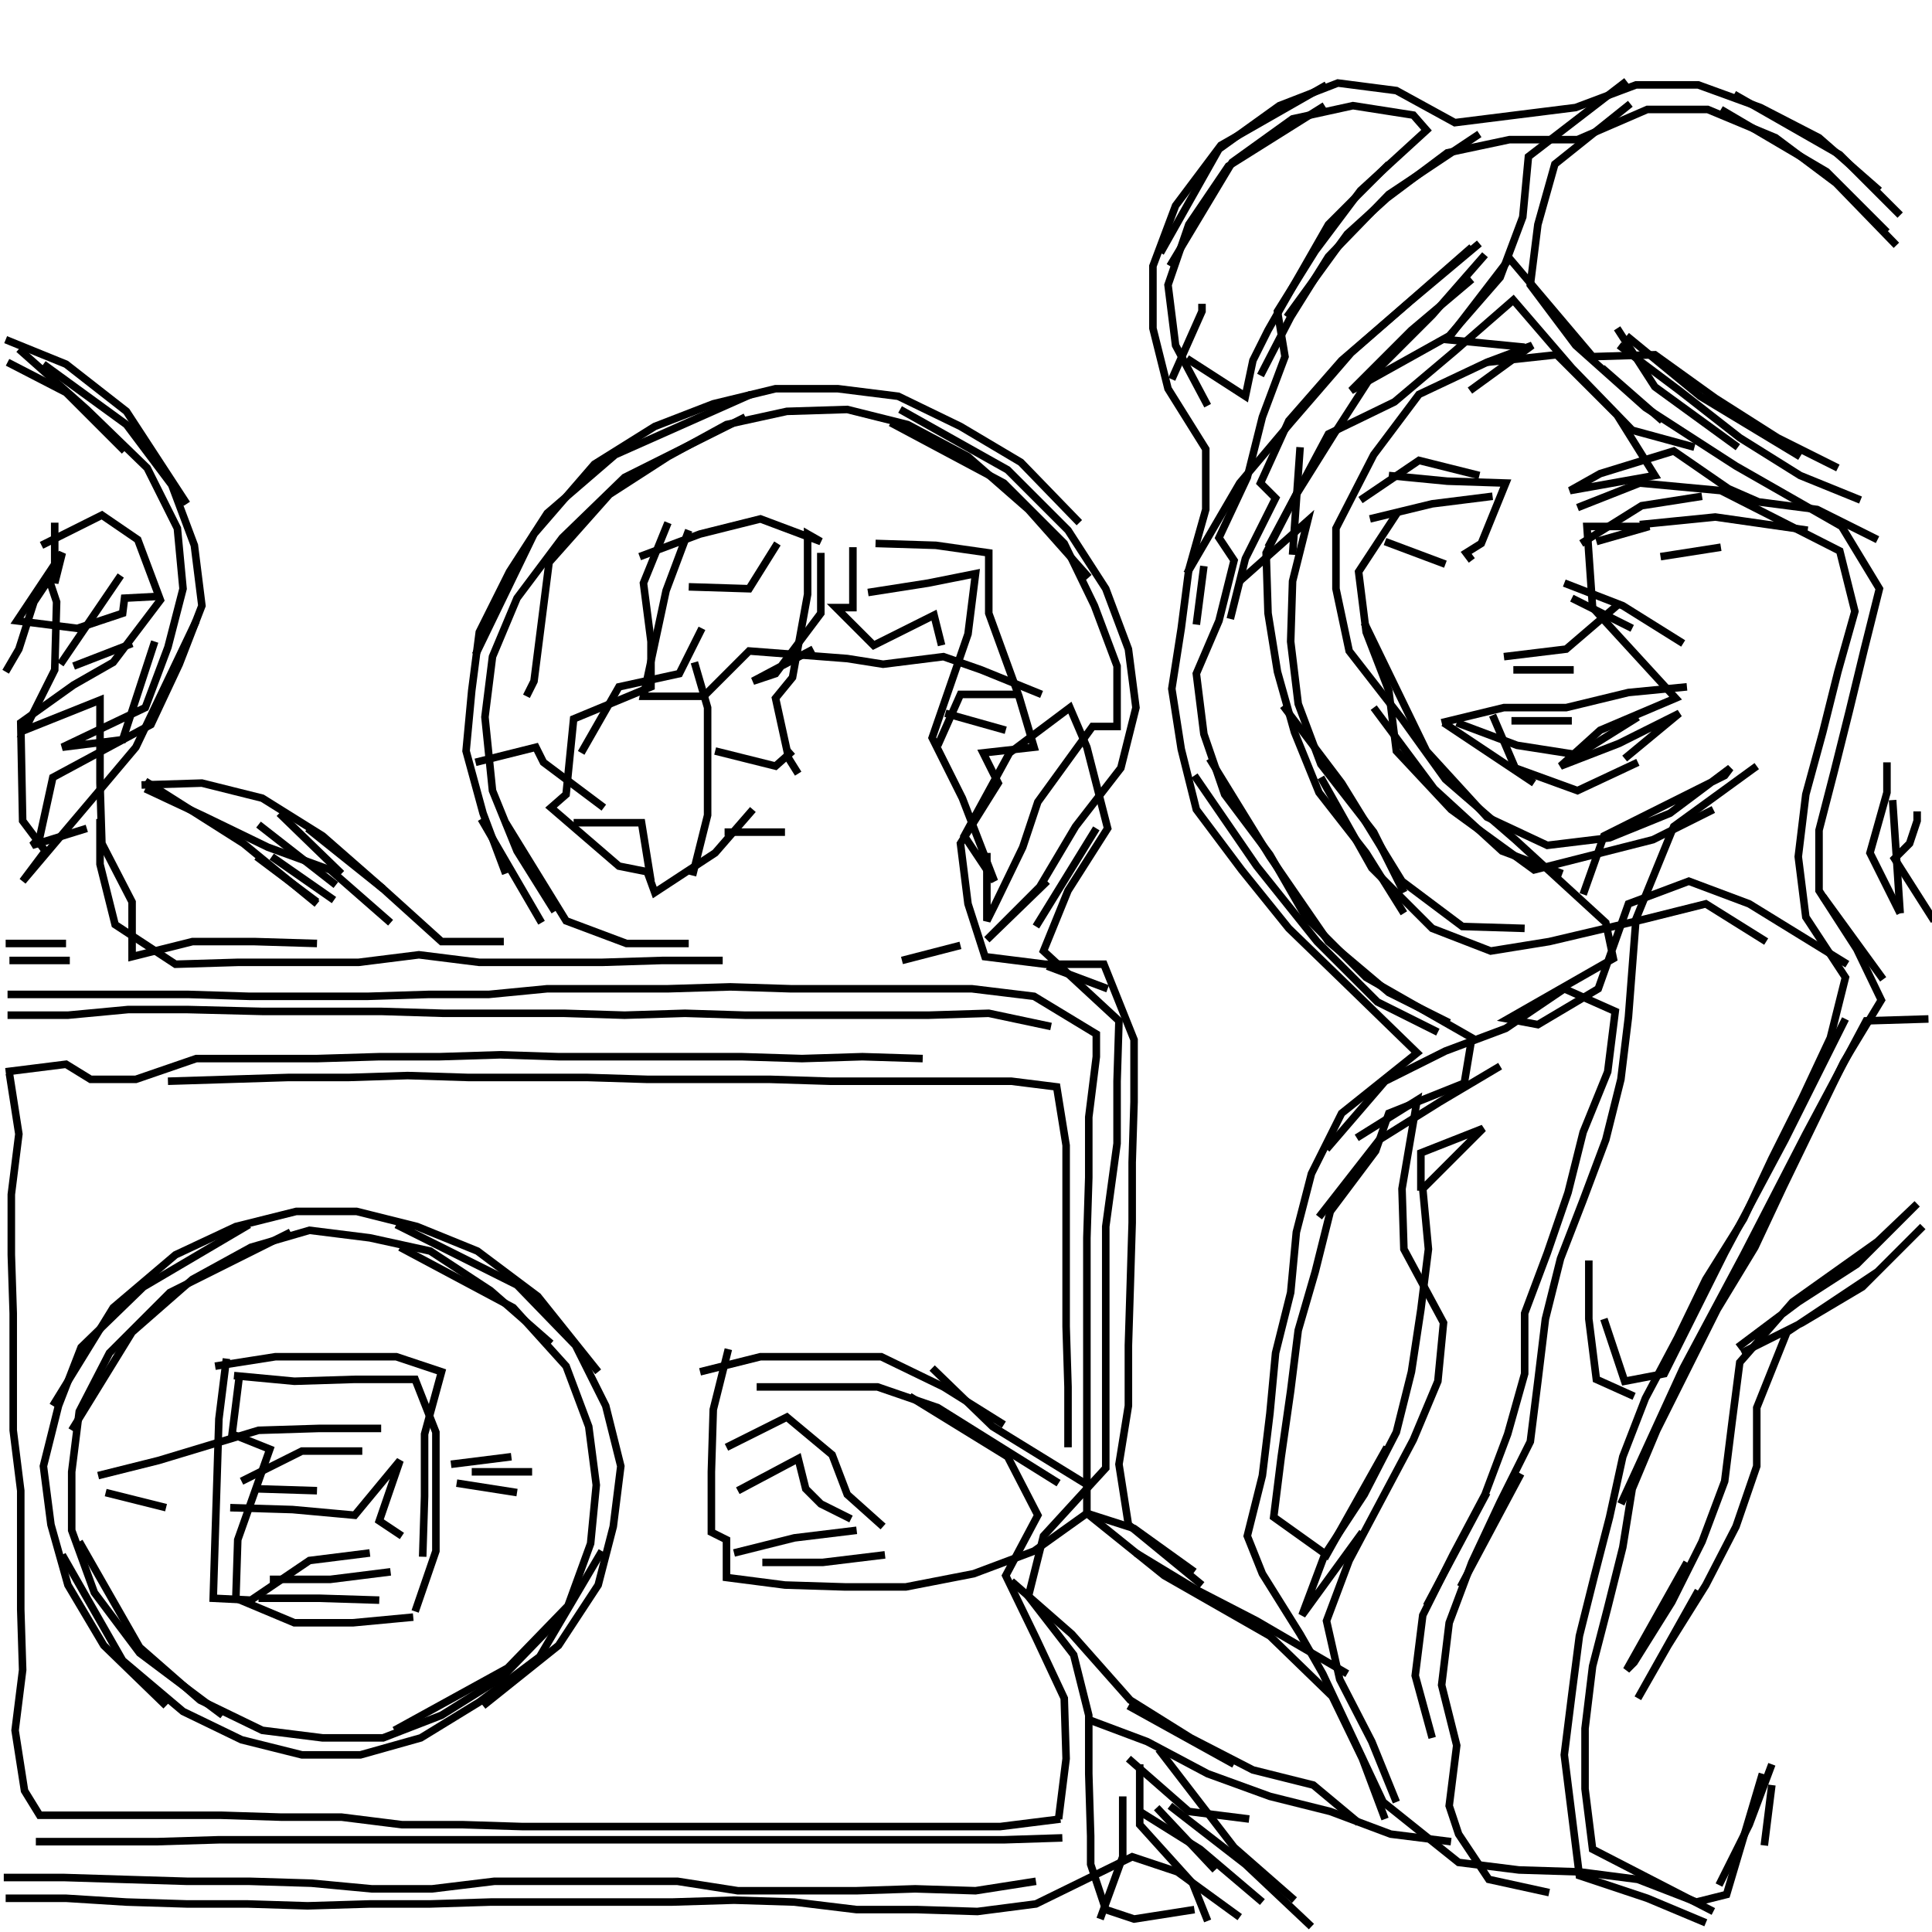 <?xml version="1.0" encoding="UTF-8"?>
<svg xmlns="http://www.w3.org/2000/svg" xmlns:xlink="http://www.w3.org/1999/xlink" width="1935.118" height="1935.118" viewBox="0 0 1935.118 1935.118" version="1.1">
<g id="surface1">
<path style="fill:none;stroke-width:2;stroke-linecap:butt;stroke-linejoin:miter;stroke:rgb(0%,0%,0%);stroke-opacity:1;stroke-miterlimit:4;" d="M 351.5 22.5 L 323.5 38.5 L 311.5 54.5 L 305.5 70.5 L 305.5 87 L 309.5 103 L 319.5 119 L 319.5 135 L 315 151 L 313 166.5 L 310.5 182.5 L 313 198.5 L 317 214.5 L 329 230.5 L 341.5 246 L 357.5 261.5 L 375.5 279 L 355.5 295 L 347.5 311 L 343.5 326.5 L 342 342.5 L 338 358.5 L 336.5 374.5 L 334.501 391 L 330.5 407 L 334.501 417 L 344.5 433 L 350.5 443.5 L 366.5 477.5 L 386.5 493.5 L 402.5 495.501 L 418.5 496 L 434 498 L 449.5 504 L 457.5 502 L 467 470 " transform="matrix(3.78,0,0,3.78,0,0)"/>
<path style="fill:none;stroke-width:2;stroke-linecap:butt;stroke-linejoin:miter;stroke:rgb(0%,0%,0%);stroke-opacity:1;stroke-miterlimit:4;" d="M 469.5 467.5 L 463.5 483.5 L 455.5 499.5 " transform="matrix(3.78,0,0,3.78,0,0)"/>
<path style="fill:none;stroke-width:2;stroke-linecap:butt;stroke-linejoin:miter;stroke:rgb(0%,0%,0%);stroke-opacity:1;stroke-miterlimit:4;" d="M 452 509.5 L 436.5 503 L 418.5 497 L 414.5 465 L 416.5 449 L 418.5 433.5 L 422.5 417.5 L 426.5 402 L 430 386 L 436 370.5 L 444.5 354.5 L 452 339 L 462 323 L 469.5 307 L 477.5 291 L 485 275 L 489 259 L 478.5 243 L 476.5 227 L 478.5 210.5 L 483 194 L 487 178.001 L 491.5 162 L 487.5 146 L 456 130 L 434.5 128 L 418 134.5 " transform="matrix(3.78,0,0,3.78,0,0)"/>
<path style="fill:none;stroke-width:2;stroke-linecap:butt;stroke-linejoin:miter;stroke:rgb(0%,0%,0%);stroke-opacity:1;stroke-miterlimit:4;" d="M 419 144.001 L 435 134 L 451 131.5 " transform="matrix(3.78,0,0,3.78,0,0)"/>
<path style="fill:none;stroke-width:2;stroke-linecap:butt;stroke-linejoin:miter;stroke:rgb(0%,0%,0%);stroke-opacity:1;stroke-miterlimit:4;" d="M 456 145 L 440 147.5 " transform="matrix(3.78,0,0,3.78,0,0)"/>
<path style="fill:none;stroke-width:2;stroke-linecap:butt;stroke-linejoin:miter;stroke:rgb(0%,0%,0%);stroke-opacity:1;stroke-miterlimit:4;" d="M 434.5 139 L 454.5 137 L 479 140.5 " transform="matrix(3.78,0,0,3.78,0,0)"/>
<path style="fill:none;stroke-width:2;stroke-linecap:butt;stroke-linejoin:miter;stroke:rgb(0%,0%,0%);stroke-opacity:1;stroke-miterlimit:4;" d="M 493 132.5 L 477 126 L 461 116 L 445 103.5 L 429 91.5 " transform="matrix(3.78,0,0,3.78,0,0)"/>
<path style="fill:none;stroke-width:2;stroke-linecap:butt;stroke-linejoin:miter;stroke:rgb(0%,0%,0%);stroke-opacity:1;stroke-miterlimit:4;" d="M 431 89 L 450.5 105 L 477 121 " transform="matrix(3.78,0,0,3.78,0,0)"/>
<path style="fill:none;stroke-width:2;stroke-linecap:butt;stroke-linejoin:miter;stroke:rgb(0%,0%,0%);stroke-opacity:1;stroke-miterlimit:4;" d="M 440.5 111.5 L 424.5 97.5 " transform="matrix(3.78,0,0,3.78,0,0)"/>
<path style="fill:none;stroke-width:2;stroke-linecap:butt;stroke-linejoin:miter;stroke:rgb(0%,0%,0%);stroke-opacity:1;stroke-miterlimit:4;" d="M 428.5 87 L 438.5 102.5 L 460.5 118.5 " transform="matrix(3.78,0,0,3.78,0,0)"/>
<path style="fill:none;stroke-width:2;stroke-linecap:butt;stroke-linejoin:miter;stroke:rgb(0%,0%,0%);stroke-opacity:1;stroke-miterlimit:4;" d="M 423 143.5 L 437 139.499 L 420.5 139.499 L 422 161 L 444 185 L 424 193.5 L 413.5 202.999 L 429 197 L 445 189 L 430.5 201 " transform="matrix(3.78,0,0,3.78,0,0)"/>
<path style="fill:none;stroke-width:2;stroke-linecap:butt;stroke-linejoin:miter;stroke:rgb(0%,0%,0%);stroke-opacity:1;stroke-miterlimit:4;" d="M 416.5 191 L 400.5 191 " transform="matrix(3.78,0,0,3.78,0,0)"/>
<path style="fill:none;stroke-width:2;stroke-linecap:butt;stroke-linejoin:miter;stroke:rgb(0%,0%,0%);stroke-opacity:1;stroke-miterlimit:4;" d="M 395.5 189.5 L 401.5 203.5 L 418 209.5 L 434 202 " transform="matrix(3.78,0,0,3.78,0,0)"/>
<path style="fill:none;stroke-width:2;stroke-linecap:butt;stroke-linejoin:miter;stroke:rgb(0%,0%,0%);stroke-opacity:1;stroke-miterlimit:4;" d="M 417 177.5 L 401 177.5 " transform="matrix(3.78,0,0,3.78,0,0)"/>
<path style="fill:none;stroke-width:2;stroke-linecap:butt;stroke-linejoin:miter;stroke:rgb(0%,0%,0%);stroke-opacity:1;stroke-miterlimit:4;" d="M 398.5 174 L 415 172 L 429 160 " transform="matrix(3.78,0,0,3.78,0,0)"/>
<path style="fill:none;stroke-width:2;stroke-linecap:butt;stroke-linejoin:miter;stroke:rgb(0%,0%,0%);stroke-opacity:1;stroke-miterlimit:4;" d="M 432.5 166.5 L 416.5 158.5 " transform="matrix(3.78,0,0,3.78,0,0)"/>
<path style="fill:none;stroke-width:2;stroke-linecap:butt;stroke-linejoin:miter;stroke:rgb(0%,0%,0%);stroke-opacity:1;stroke-miterlimit:4;" d="M 414.5 154.5 L 430 160.5 L 446 170.5 " transform="matrix(3.78,0,0,3.78,0,0)"/>
<path style="fill:none;stroke-width:2;stroke-linecap:butt;stroke-linejoin:miter;stroke:rgb(0%,0%,0%);stroke-opacity:1;stroke-miterlimit:4;" d="M 434 190 L 418 200 L 402 197.5 L 386 191.5 " transform="matrix(3.78,0,0,3.78,0,0)"/>
<path style="fill:none;stroke-width:2;stroke-linecap:butt;stroke-linejoin:miter;stroke:rgb(0%,0%,0%);stroke-opacity:1;stroke-miterlimit:4;" d="M 382.5 191.5 L 406.5 207.501 " transform="matrix(3.78,0,0,3.78,0,0)"/>
<path style="fill:none;stroke-width:2;stroke-linecap:butt;stroke-linejoin:miter;stroke:rgb(0%,0%,0%);stroke-opacity:1;stroke-miterlimit:4;" d="M 382 191.5 L 398.5 187.5 L 415 187.5 L 431.5 183.5 L 447 182 " transform="matrix(3.78,0,0,3.78,0,0)"/>
<path style="fill:none;stroke-width:2;stroke-linecap:butt;stroke-linejoin:miter;stroke:rgb(0%,0%,0%);stroke-opacity:1;stroke-miterlimit:4;" d="M 465.5 202.999 L 443.5 219 L 433.5 243.5 L 431.5 269.5 L 429.5 286 L 425.5 302 L 419.5 318 L 413.5 333.5 L 409.5 349.5 L 407.5 366 L 405.5 382 L 397.5 398.001 L 390 414 L 384 430 L 382 446.5 L 386 462.5 L 384 478.5 L 386.5 486 L 394.5 498 L 410.5 501.5 " transform="matrix(3.78,0,0,3.78,0,0)"/>
<path style="fill:none;stroke-width:2;stroke-linecap:butt;stroke-linejoin:miter;stroke:rgb(0%,0%,0%);stroke-opacity:1;stroke-miterlimit:4;" d="M 370 477.5 L 363.5 461.501 L 355 445 L 351.5 429.5 L 357.5 413.5 L 366 397.5 L 374.5 381.5 L 381 366 L 382.5 350.5 L 372 331 L 371.5 315 L 375.5 291.5 L 359.5 301.5 " transform="matrix(3.78,0,0,3.78,0,0)"/>
<path style="fill:none;stroke-width:2;stroke-linecap:butt;stroke-linejoin:miter;stroke:rgb(0%,0%,0%);stroke-opacity:1;stroke-miterlimit:4;" d="M 351.5 304.5 L 367 286.5 L 383 278.5 L 399 272.5 L 414.5 262 L 428 268 L 426 284 L 419.5 300 L 415.5 316 L 410 332 L 404 348 L 404 363.999 L 399.5 380 L 393.499 396 L 385 412 L 377 428 L 375 444 L 379.5 460.5 " transform="matrix(3.78,0,0,3.78,0,0)"/>
<path style="fill:none;stroke-width:2;stroke-linecap:butt;stroke-linejoin:miter;stroke:rgb(0%,0%,0%);stroke-opacity:1;stroke-miterlimit:4;" d="M 378 425.5 L 394 395.5 " transform="matrix(3.78,0,0,3.78,0,0)"/>
<path style="fill:none;stroke-width:2;stroke-linecap:butt;stroke-linejoin:miter;stroke:rgb(0%,0%,0%);stroke-opacity:1;stroke-miterlimit:4;" d="M 403 390.5 L 387 420.5 " transform="matrix(3.78,0,0,3.78,0,0)"/>
<path style="fill:none;stroke-width:2;stroke-linecap:butt;stroke-linejoin:miter;stroke:rgb(0%,0%,0%);stroke-opacity:1;stroke-miterlimit:4;" d="M 429.5 398.5 L 446 362.5 L 462 332.5 L 478.5 300.499 L 494.5 270.5 L 511 270 " transform="matrix(3.78,0,0,3.78,0,0)"/>
<path style="fill:none;stroke-width:2;stroke-linecap:butt;stroke-linejoin:miter;stroke:rgb(0%,0%,0%);stroke-opacity:1;stroke-miterlimit:4;" d="M 512.5 244 L 502 227.5 L 506 223.5 L 508 217.5 L 508 215 " transform="matrix(3.78,0,0,3.78,0,0)"/>
<path style="fill:none;stroke-width:2;stroke-linecap:butt;stroke-linejoin:miter;stroke:rgb(0%,0%,0%);stroke-opacity:1;stroke-miterlimit:4;" d="M 501.5 212 L 503.5 242 " transform="matrix(3.78,0,0,3.78,0,0)"/>
<path style="fill:none;stroke-width:2;stroke-linecap:butt;stroke-linejoin:miter;stroke:rgb(0%,0%,0%);stroke-opacity:1;stroke-miterlimit:4;" d="M 503.5 242 L 495.501 226 L 500 210 L 500 202 " transform="matrix(3.78,0,0,3.78,0,0)"/>
<path style="fill:none;stroke-width:2;stroke-linecap:butt;stroke-linejoin:miter;stroke:rgb(0%,0%,0%);stroke-opacity:1;stroke-miterlimit:4;" d="M 483 237.5 L 499 259.5 " transform="matrix(3.78,0,0,3.78,0,0)"/>
<path style="fill:none;stroke-width:2;stroke-linecap:butt;stroke-linejoin:miter;stroke:rgb(0%,0%,0%);stroke-opacity:1;stroke-miterlimit:4;" d="M 460.5 357 L 476.5 345 L 492 335 L 508 319 L 497.5 329 L 475 345 L 461 361 L 459 376.5 L 456.999 392.5 L 451 408.5 L 443 424.5 L 433 440.5 L 431 442.5 L 447 414 " transform="matrix(3.78,0,0,3.78,0,0)"/>
<path style="fill:none;stroke-width:2;stroke-linecap:butt;stroke-linejoin:miter;stroke:rgb(0%,0%,0%);stroke-opacity:1;stroke-miterlimit:4;" d="M 450 421.5 L 434 450 L 442 436 L 452 420 L 460 404.5 L 465.5 388.5 L 465.5 373 L 473.5 353 L 497.5 337 L 509.5 325 L 493.5 341 L 477.5 350.5 L 461.501 358.5 " transform="matrix(3.78,0,0,3.78,0,0)"/>
<path style="fill:none;stroke-width:2;stroke-linecap:butt;stroke-linejoin:miter;stroke:rgb(0%,0%,0%);stroke-opacity:1;stroke-miterlimit:4;" d="M 425 349.5 L 430.5 366 L 441 363.999 L 456.999 332 L 473 302 L 489 270 " transform="matrix(3.78,0,0,3.78,0,0)"/>
<path style="fill:none;stroke-width:2;stroke-linecap:butt;stroke-linejoin:miter;stroke:rgb(0%,0%,0%);stroke-opacity:1;stroke-miterlimit:4;" d="M 489.5 255.5 L 463.5 239.5 L 447.5 233.5 L 431.5 239.5 L 423.5 262 L 407.5 271.5 L 399.5 270 L 427.499 254 L 425.5 244.5 L 401.5 222.5 L 383 206.5 L 371.5 190.5 L 357.5 172.5 L 354 156 L 354 140 L 363.999 120.5 L 376 104.5 L 394 96 L 406 91.5 L 389.5 103.5 " transform="matrix(3.78,0,0,3.78,0,0)"/>
<path style="fill:none;stroke-width:2;stroke-linecap:butt;stroke-linejoin:miter;stroke:rgb(0%,0%,0%);stroke-opacity:1;stroke-miterlimit:4;" d="M 394 96 L 412.5 94 L 428.5 109.999 L 438.5 126 L 416 130 L 424 125.5 L 443.5 119.5 L 458 129.5 L 466 133 L 481.5 135 L 497.5 143 " transform="matrix(3.78,0,0,3.78,0,0)"/>
<path style="fill:none;stroke-width:2;stroke-linecap:butt;stroke-linejoin:miter;stroke:rgb(0%,0%,0%);stroke-opacity:1;stroke-miterlimit:4;" d="M 395.5 131.5 L 379.5 133.5 L 363 137.5 " transform="matrix(3.78,0,0,3.78,0,0)"/>
<path style="fill:none;stroke-width:2;stroke-linecap:butt;stroke-linejoin:miter;stroke:rgb(0%,0%,0%);stroke-opacity:1;stroke-miterlimit:4;" d="M 360.5 132.5 L 376 122 L 392 126 " transform="matrix(3.78,0,0,3.78,0,0)"/>
<path style="fill:none;stroke-width:2;stroke-linecap:butt;stroke-linejoin:miter;stroke:rgb(0%,0%,0%);stroke-opacity:1;stroke-miterlimit:4;" d="M 390 148.5 L 388.5 146.5 L 392.5 144.001 L 399 128 L 383.5 127.5 L 368 126 " transform="matrix(3.78,0,0,3.78,0,0)"/>
<path style="fill:none;stroke-width:2;stroke-linecap:butt;stroke-linejoin:miter;stroke:rgb(0%,0%,0%);stroke-opacity:1;stroke-miterlimit:4;" d="M 370.5 135.5 L 360 151.5 L 362 167.5 L 368 183 L 370 199 L 384.5 214.5 L 406.5 230.5 L 438 222.5 L 454 214.5 " transform="matrix(3.78,0,0,3.78,0,0)"/>
<path style="fill:none;stroke-width:2;stroke-linecap:butt;stroke-linejoin:miter;stroke:rgb(0%,0%,0%);stroke-opacity:1;stroke-miterlimit:4;" d="M 414 231.5 L 398.001 225.5 L 380 209 L 363.999 187.5 " transform="matrix(3.78,0,0,3.78,0,0)"/>
<path style="fill:none;stroke-width:2;stroke-linecap:butt;stroke-linejoin:miter;stroke:rgb(0%,0%,0%);stroke-opacity:1;stroke-miterlimit:4;" d="M 361.5 165 L 378 199 L 394 216.5 L 410 224 L 426.5 222 L 442.5 215.5 L 458.5 203.5 L 456.999 205.5 L 425 221.5 L 419.5 236.999 " transform="matrix(3.78,0,0,3.78,0,0)"/>
<path style="fill:none;stroke-width:2;stroke-linecap:butt;stroke-linejoin:miter;stroke:rgb(0%,0%,0%);stroke-opacity:1;stroke-miterlimit:4;" d="M 397.5 282.5 L 381.5 292 L 365.5 302 L 349.5 322.5 " transform="matrix(3.78,0,0,3.78,0,0)"/>
<path style="fill:none;stroke-width:2;stroke-linecap:butt;stroke-linejoin:miter;stroke:rgb(0%,0%,0%);stroke-opacity:1;stroke-miterlimit:4;" d="M 376.5 315.5 L 376.5 305.5 L 393 299 L 377 315 L 378.5 331 L 376.5 347 L 374 363.5 L 370 379.5 L 361.5 396 L 351 412 L 345 428 L 361 406 " transform="matrix(3.78,0,0,3.78,0,0)"/>
<path style="fill:none;stroke-width:2;stroke-linecap:butt;stroke-linejoin:miter;stroke:rgb(0%,0%,0%);stroke-opacity:1;stroke-miterlimit:4;" d="M 367.5 383.5 L 351.5 412 L 337.5 402 L 339.5 386 L 342 368.501 L 344 352.5 L 348.5 337 L 352.5 321 L 364.5 305.001 L 368 295 L 388 287 L 390 275 L 362 259 L 346 243 L 336.5 226.5 L 324.5 210.5 L 319 194.5 L 317 178.5 L 323 164.5 L 327 148.5 L 323 142.5 L 330.5 126.5 L 334.501 110.5 L 340.5 94.5 L 338.5 82.5 L 348.5 66.5 L 360.5 50.5 L 378 34.5 L 374.5 30.5 L 358.5 28 L 342.5 31.5 L 326.5 43 L 310 70.5 " transform="matrix(3.78,0,0,3.78,0,0)"/>
<path style="fill:none;stroke-width:2;stroke-linecap:butt;stroke-linejoin:miter;stroke:rgb(0%,0%,0%);stroke-opacity:1;stroke-miterlimit:4;" d="M 307.5 67 L 323 39.5 L 339 28 L 354.5 22 L 370 24 L 385.5 32.5 L 401.5 30.5 L 417.5 28.5 L 433.5 22.5 L 450 22.5 L 466.5 28.5 L 482 36.5 L 498 50.5 " transform="matrix(3.78,0,0,3.78,0,0)"/>
<path style="fill:none;stroke-width:2;stroke-linecap:butt;stroke-linejoin:miter;stroke:rgb(0%,0%,0%);stroke-opacity:1;stroke-miterlimit:4;" d="M 502.5 65 L 486.5 48.5 L 470.5 36.5 L 452.5 29 L 436.5 29 L 418 37 L 400 37 L 383.5 40.5 L 367.5 52.5 L 357 62 L 341 84 " transform="matrix(3.78,0,0,3.78,0,0)"/>
<path style="fill:none;stroke-width:2;stroke-linecap:butt;stroke-linejoin:miter;stroke:rgb(0%,0%,0%);stroke-opacity:1;stroke-miterlimit:4;" d="M 318.5 80.501 L 318.5 82.5 L 310.5 100.5 " transform="matrix(3.78,0,0,3.78,0,0)"/>
<path style="fill:none;stroke-width:2;stroke-linecap:butt;stroke-linejoin:miter;stroke:rgb(0%,0%,0%);stroke-opacity:1;stroke-miterlimit:4;" d="M 314.5 95 L 329.999 105 L 332 95.5 L 336 87.5 L 352 59.5 L 368 43.5 " transform="matrix(3.78,0,0,3.78,0,0)"/>
<path style="fill:none;stroke-width:2;stroke-linecap:butt;stroke-linejoin:miter;stroke:rgb(0%,0%,0%);stroke-opacity:1;stroke-miterlimit:4;" d="M 351 28 L 325.5 44 L 315 59.5 L 309.5 75.5 L 311.5 91.5 L 320 107.5 " transform="matrix(3.78,0,0,3.78,0,0)"/>
<path style="fill:none;stroke-width:2;stroke-linecap:butt;stroke-linejoin:miter;stroke:rgb(0%,0%,0%);stroke-opacity:1;stroke-miterlimit:4;" d="M 344.5 118.5 L 342.5 147 " transform="matrix(3.78,0,0,3.78,0,0)"/>
<path style="fill:none;stroke-width:2;stroke-linecap:butt;stroke-linejoin:miter;stroke:rgb(0%,0%,0%);stroke-opacity:1;stroke-miterlimit:4;" d="M 336 145 L 352 115 L 369.5 106.5 L 385.5 93 L 401 79.5 L 416.5 97.5 L 432.5 114 L 449 118.5 " transform="matrix(3.78,0,0,3.78,0,0)"/>
<path style="fill:none;stroke-width:2;stroke-linecap:butt;stroke-linejoin:miter;stroke:rgb(0%,0%,0%);stroke-opacity:1;stroke-miterlimit:4;" d="M 487 124 L 471 116 L 454.5 105.5 L 438.5 94 L 422 94.5 L 400 68.5 L 383.5 90 L 404 92 " transform="matrix(3.78,0,0,3.78,0,0)"/>
<path style="fill:none;stroke-width:2;stroke-linecap:butt;stroke-linejoin:miter;stroke:rgb(0%,0%,0%);stroke-opacity:1;stroke-miterlimit:4;" d="M 393.499 67.5 L 379.5 83.5 L 363.5 99.5 L 353.5 115 L 343.5 131 L 335.5 146.5 L 336 162.5 L 338.5 178.001 L 343 194 L 349.5 210 L 362 226 L 372 242 " transform="matrix(3.78,0,0,3.78,0,0)"/>
<path style="fill:none;stroke-width:2;stroke-linecap:butt;stroke-linejoin:miter;stroke:rgb(0%,0%,0%);stroke-opacity:1;stroke-miterlimit:4;" d="M 350 206 L 363.5 230 L 379.5 246 L 395 252 L 410.5 249.5 L 436 243.5 L 452 239.5 L 468 249.5 " transform="matrix(3.78,0,0,3.78,0,0)"/>
<path style="fill:none;stroke-width:2;stroke-linecap:butt;stroke-linejoin:miter;stroke:rgb(0%,0%,0%);stroke-opacity:1;stroke-miterlimit:4;" d="M 404 246 L 387.5 245.5 L 371.5 233.5 L 355.5 207.501 L 340 187 " transform="matrix(3.78,0,0,3.78,0,0)"/>
<path style="fill:none;stroke-width:2;stroke-linecap:butt;stroke-linejoin:miter;stroke:rgb(0%,0%,0%);stroke-opacity:1;stroke-miterlimit:4;" d="M 320.5 201 L 336.5 227 L 352 249.5 L 368 263 L 384 271.001 " transform="matrix(3.78,0,0,3.78,0,0)"/>
<path style="fill:none;stroke-width:2;stroke-linecap:butt;stroke-linejoin:miter;stroke:rgb(0%,0%,0%);stroke-opacity:1;stroke-miterlimit:4;" d="M 372 236.5 L 363.999 220.5 L 350 202.5 L 344 186.5 L 342 170 L 342.5 154 L 346.5 138 L 328.5 154 " transform="matrix(3.78,0,0,3.78,0,0)"/>
<path style="fill:none;stroke-width:2;stroke-linecap:butt;stroke-linejoin:miter;stroke:rgb(0%,0%,0%);stroke-opacity:1;stroke-miterlimit:4;" d="M 319 150 L 317 165.5 " transform="matrix(3.78,0,0,3.78,0,0)"/>
<path style="fill:none;stroke-width:2;stroke-linecap:butt;stroke-linejoin:miter;stroke:rgb(0%,0%,0%);stroke-opacity:1;stroke-miterlimit:4;" d="M 314.5 152 L 328.5 128 L 342 112 L 358 93.5 L 390 65.5 " transform="matrix(3.78,0,0,3.78,0,0)"/>
<path style="fill:none;stroke-width:2;stroke-linecap:butt;stroke-linejoin:miter;stroke:rgb(0%,0%,0%);stroke-opacity:1;stroke-miterlimit:4;" d="M 392 64.5 L 373.5 80 L 355.5 95.5 L 341.5 111.5 L 334 128 L 338 132 L 329.999 148 L 326 164 " transform="matrix(3.78,0,0,3.78,0,0)"/>
<path style="fill:none;stroke-width:2;stroke-linecap:butt;stroke-linejoin:miter;stroke:rgb(0%,0%,0%);stroke-opacity:1;stroke-miterlimit:4;" d="M 316.5 205.5 L 333 229.5 L 349 249.5 L 365 265.5 L 381 273.5 " transform="matrix(3.78,0,0,3.78,0,0)"/>
<path style="fill:none;stroke-width:2;stroke-linecap:butt;stroke-linejoin:miter;stroke:rgb(0%,0%,0%);stroke-opacity:1;stroke-miterlimit:4;" d="M 421 334 L 421 349.5 L 423 365.5 L 433 370 " transform="matrix(3.78,0,0,3.78,0,0)"/>
<path style="fill:none;stroke-width:2;stroke-linecap:butt;stroke-linejoin:miter;stroke:rgb(0%,0%,0%);stroke-opacity:1;stroke-miterlimit:4;" d="M 357 443.5 L 333 429.5 L 317.5 421.5 L 301 411.5 " transform="matrix(3.78,0,0,3.78,0,0)"/>
<path style="fill:none;stroke-width:2;stroke-linecap:butt;stroke-linejoin:miter;stroke:rgb(0%,0%,0%);stroke-opacity:1;stroke-miterlimit:4;" d="M 268 419 L 284 433 L 299.5 450.5 L 315.5 460.5 L 332 469 L 348 473 L 360 483 " transform="matrix(3.78,0,0,3.78,0,0)"/>
<path style="fill:none;stroke-width:2;stroke-linecap:butt;stroke-linejoin:miter;stroke:rgb(0%,0%,0%);stroke-opacity:1;stroke-miterlimit:4;" d="M 334.501 504 L 318 490 L 302 480 " transform="matrix(3.78,0,0,3.78,0,0)"/>
<path style="fill:none;stroke-width:2;stroke-linecap:butt;stroke-linejoin:miter;stroke:rgb(0%,0%,0%);stroke-opacity:1;stroke-miterlimit:4;" d="M 306.5 479 L 322 495.501 " transform="matrix(3.78,0,0,3.78,0,0)"/>
<path style="fill:none;stroke-width:2;stroke-linecap:butt;stroke-linejoin:miter;stroke:rgb(0%,0%,0%);stroke-opacity:1;stroke-miterlimit:4;" d="M 331 482 L 315 480 L 299 466 " transform="matrix(3.78,0,0,3.78,0,0)"/>
<path style="fill:none;stroke-width:2;stroke-linecap:butt;stroke-linejoin:miter;stroke:rgb(0%,0%,0%);stroke-opacity:1;stroke-miterlimit:4;" d="M 302 467.5 L 302 483.5 L 316 499 L 320 509 " transform="matrix(3.78,0,0,3.78,0,0)"/>
<path style="fill:none;stroke-width:2;stroke-linecap:butt;stroke-linejoin:miter;stroke:rgb(0%,0%,0%);stroke-opacity:1;stroke-miterlimit:4;" d="M 316.5 506 L 300.499 508.5 L 293 506 L 289 494 L 289 486.5 L 288.5 470 L 288.5 454.5 L 284.5 438.5 L 272.5 423 L 276.5 407 L 293 389 L 293 325 L 296 303 L 296 286.5 L 296.5 270.5 L 276.5 252 L 283 236 L 293.5 219.5 L 288 198 L 283.5 187.5 L 267.5 199.5 L 255.5 221.5 L 263.5 233.5 L 255 211.5 L 247 195.5 L 256.5 168 L 258.5 152 L 246 154.5 L 230 157 " transform="matrix(3.78,0,0,3.78,0,0)"/>
<path style="fill:none;stroke-width:2;stroke-linecap:butt;stroke-linejoin:miter;stroke:rgb(0%,0%,0%);stroke-opacity:1;stroke-miterlimit:4;" d="M 226 145 L 226 161 L 221.5 161 L 231.5 171 L 247.5 163 L 249.5 171 " transform="matrix(3.78,0,0,3.78,0,0)"/>
<path style="fill:none;stroke-width:2;stroke-linecap:butt;stroke-linejoin:miter;stroke:rgb(0%,0%,0%);stroke-opacity:1;stroke-miterlimit:4;" d="M 250.5 189 L 266.499 193.5 " transform="matrix(3.78,0,0,3.78,0,0)"/>
<path style="fill:none;stroke-width:2;stroke-linecap:butt;stroke-linejoin:miter;stroke:rgb(0%,0%,0%);stroke-opacity:1;stroke-miterlimit:4;" d="M 270 184 L 254.5 184 L 248.5 197.5 " transform="matrix(3.78,0,0,3.78,0,0)"/>
<path style="fill:none;stroke-width:2;stroke-linecap:butt;stroke-linejoin:miter;stroke:rgb(0%,0%,0%);stroke-opacity:1;stroke-miterlimit:4;" d="M 290.5 219.5 L 274.5 245.5 " transform="matrix(3.78,0,0,3.78,0,0)"/>
<path style="fill:none;stroke-width:2;stroke-linecap:butt;stroke-linejoin:miter;stroke:rgb(0%,0%,0%);stroke-opacity:1;stroke-miterlimit:4;" d="M 277.5 256 L 293.5 262 " transform="matrix(3.78,0,0,3.78,0,0)"/>
<path style="fill:none;stroke-width:2;stroke-linecap:butt;stroke-linejoin:miter;stroke:rgb(0%,0%,0%);stroke-opacity:1;stroke-miterlimit:4;" d="M 254.5 250.5 L 239 254.5 " transform="matrix(3.78,0,0,3.78,0,0)"/>
<path style="fill:none;stroke-width:2;stroke-linecap:butt;stroke-linejoin:miter;stroke:rgb(0%,0%,0%);stroke-opacity:1;stroke-miterlimit:4;" d="M 208 220.5 L 192 220.5 " transform="matrix(3.78,0,0,3.78,0,0)"/>
<path style="fill:none;stroke-width:2;stroke-linecap:butt;stroke-linejoin:miter;stroke:rgb(0%,0%,0%);stroke-opacity:1;stroke-miterlimit:4;" d="M 189.5 199 L 205.5 202.999 L 210 199 " transform="matrix(3.78,0,0,3.78,0,0)"/>
<path style="fill:none;stroke-width:2;stroke-linecap:butt;stroke-linejoin:miter;stroke:rgb(0%,0%,0%);stroke-opacity:1;stroke-miterlimit:4;" d="M 184 175.5 L 187.5 187.5 L 187.5 216 L 183.5 232 " transform="matrix(3.78,0,0,3.78,0,0)"/>
<path style="fill:none;stroke-width:2;stroke-linecap:butt;stroke-linejoin:miter;stroke:rgb(0%,0%,0%);stroke-opacity:1;stroke-miterlimit:4;" d="M 172.5 233.5 L 170 218 L 152 218 " transform="matrix(3.78,0,0,3.78,0,0)"/>
<path style="fill:none;stroke-width:2;stroke-linecap:butt;stroke-linejoin:miter;stroke:rgb(0%,0%,0%);stroke-opacity:1;stroke-miterlimit:4;" d="M 134 218 L 150 244 L 166 250 L 182.5 250 " transform="matrix(3.78,0,0,3.78,0,0)"/>
<path style="fill:none;stroke-width:2;stroke-linecap:butt;stroke-linejoin:miter;stroke:rgb(0%,0%,0%);stroke-opacity:1;stroke-miterlimit:4;" d="M 211.5 205 L 209 201 L 205.5 185 L 210 179.5 L 214 157.5 L 214 141.5 L 217.5 143.5 L 201.5 137.5 L 185.5 141.5 L 169.5 147.5 " transform="matrix(3.78,0,0,3.78,0,0)"/>
<path style="fill:none;stroke-width:2;stroke-linecap:butt;stroke-linejoin:miter;stroke:rgb(0%,0%,0%);stroke-opacity:1;stroke-miterlimit:4;" d="M 177 138.5 L 170.5 154.5 L 172.5 170 L 172.5 182 L 152 190.5 L 150 210.5 L 146 214 L 164 229.5 L 171.5 231 L 173.499 236.5 L 189.5 226 L 199.5 214.5 " transform="matrix(3.78,0,0,3.78,0,0)"/>
<path style="fill:none;stroke-width:2;stroke-linecap:butt;stroke-linejoin:miter;stroke:rgb(0%,0%,0%);stroke-opacity:1;stroke-miterlimit:4;" d="M 154 199.5 L 164 182 L 180 178.5 L 186 166.5 " transform="matrix(3.78,0,0,3.78,0,0)"/>
<path style="fill:none;stroke-width:2;stroke-linecap:butt;stroke-linejoin:miter;stroke:rgb(0%,0%,0%);stroke-opacity:1;stroke-miterlimit:4;" d="M 182.5 155.5 L 198.5 156 L 206 144.001 " transform="matrix(3.78,0,0,3.78,0,0)"/>
<path style="fill:none;stroke-width:2;stroke-linecap:butt;stroke-linejoin:miter;stroke:rgb(0%,0%,0%);stroke-opacity:1;stroke-miterlimit:4;" d="M 217.5 146.5 L 217.5 162.5 L 205.5 178.5 L 199.5 180.5 L 215.5 172 " transform="matrix(3.78,0,0,3.78,0,0)"/>
<path style="fill:none;stroke-width:2;stroke-linecap:butt;stroke-linejoin:miter;stroke:rgb(0%,0%,0%);stroke-opacity:1;stroke-miterlimit:4;" d="M 232 144.001 L 248 144.5 L 262 146.5 L 262 162.5 L 270 184.5 L 274 198 L 260.5 199.5 L 264.5 207.501 L 254.5 223.5 L 256.5 239.5 L 261 253.5 L 277 255.5 L 292.5 255.5 L 300.499 275.5 L 300.499 292 L 300 308 L 300 324 L 299.5 340.5 L 299 356.5 L 299 372.5 L 296.5 388 L 299 404 L 318.5 420 " transform="matrix(3.78,0,0,3.78,0,0)"/>
<path style="fill:none;stroke-width:2;stroke-linecap:butt;stroke-linejoin:miter;stroke:rgb(0%,0%,0%);stroke-opacity:1;stroke-miterlimit:4;" d="M 299 452 L 327 467.5 " transform="matrix(3.78,0,0,3.78,0,0)"/>
<path style="fill:none;stroke-width:2;stroke-linecap:butt;stroke-linejoin:miter;stroke:rgb(0%,0%,0%);stroke-opacity:1;stroke-miterlimit:4;" d="M 310 478.5 L 329.999 494 L 347.5 510.5 " transform="matrix(3.78,0,0,3.78,0,0)"/>
<path style="fill:none;stroke-width:2;stroke-linecap:butt;stroke-linejoin:miter;stroke:rgb(0%,0%,0%);stroke-opacity:1;stroke-miterlimit:4;" d="M 384.5 488 L 368.501 486 L 352.5 480 L 336.5 476 L 320 470 L 304 461.501 L 288 455.5 " transform="matrix(3.78,0,0,3.78,0,0)"/>
<path style="fill:none;stroke-width:2;stroke-linecap:butt;stroke-linejoin:miter;stroke:rgb(0%,0%,0%);stroke-opacity:1;stroke-miterlimit:4;" d="M 307 463.5 L 327 489.5 L 343 503.5 " transform="matrix(3.78,0,0,3.78,0,0)"/>
<path style="fill:none;stroke-width:2;stroke-linecap:butt;stroke-linejoin:miter;stroke:rgb(0%,0%,0%);stroke-opacity:1;stroke-miterlimit:4;" d="M 328.5 508 L 312 496 L 300 492 L 274.5 504.5 L 259 506.5 L 243 506 L 227 506 L 210.5 504 L 194.5 503.5 L 178.001 504 L 130 504 L 114 504.5 L 98 504.5 L 81.5 505 L 65.5 504.5 L 49.5 504.5 L 33.5 504 L 17.5 503 L 1.5 503 " transform="matrix(3.78,0,0,3.78,0,0)"/>
<path style="fill:none;stroke-width:2;stroke-linecap:butt;stroke-linejoin:miter;stroke:rgb(0%,0%,0%);stroke-opacity:1;stroke-miterlimit:4;" d="M 1 497.5 L 17.001 497.5 L 33 498 L 49.5 498.5 L 66 498.5 L 82.5 499 L 98.5 500.5 L 114.501 500.5 L 131 498.5 L 179.5 498.5 L 195.5 501 L 227 501 L 242.5 500.5 L 258.5 501 L 274.5 498.5 " transform="matrix(3.78,0,0,3.78,0,0)"/>
<path style="fill:none;stroke-width:2;stroke-linecap:butt;stroke-linejoin:miter;stroke:rgb(0%,0%,0%);stroke-opacity:1;stroke-miterlimit:4;" d="M 281.5 487 L 266 487.5 L 58 487.5 L 41.5 488 L 9.5 488 " transform="matrix(3.78,0,0,3.78,0,0)"/>
<path style="fill:none;stroke-width:2;stroke-linecap:butt;stroke-linejoin:miter;stroke:rgb(0%,0%,0%);stroke-opacity:1;stroke-miterlimit:4;" d="M 16.5 412 L 32.5 440 L 48.5 453.5 L 64 461 L 80 465 L 95.5 465 L 111.5 460.5 L 127 451 L 143 439 L 159.5 411 " transform="matrix(3.78,0,0,3.78,0,0)"/>
<path style="fill:none;stroke-width:2;stroke-linecap:butt;stroke-linejoin:miter;stroke:rgb(0%,0%,0%);stroke-opacity:1;stroke-miterlimit:4;" d="M 194.5 411.5 L 210.5 407.5 L 227 405.5 " transform="matrix(3.78,0,0,3.78,0,0)"/>
<path style="fill:none;stroke-width:2;stroke-linecap:butt;stroke-linejoin:miter;stroke:rgb(0%,0%,0%);stroke-opacity:1;stroke-miterlimit:4;" d="M 234.5 412 L 218 414 L 202 414 " transform="matrix(3.78,0,0,3.78,0,0)"/>
<path style="fill:none;stroke-width:2;stroke-linecap:butt;stroke-linejoin:miter;stroke:rgb(0%,0%,0%);stroke-opacity:1;stroke-miterlimit:4;" d="M 195.5 395 L 211.5 386.5 L 213.5 394.5 L 217.5 398.5 L 225.5 402.5 " transform="matrix(3.78,0,0,3.78,0,0)"/>
<path style="fill:none;stroke-width:2;stroke-linecap:butt;stroke-linejoin:miter;stroke:rgb(0%,0%,0%);stroke-opacity:1;stroke-miterlimit:4;" d="M 234 404.5 L 224.5 396 L 220.5 385.5 L 208.5 375.5 L 192.5 383.5 " transform="matrix(3.78,0,0,3.78,0,0)"/>
<path style="fill:none;stroke-width:2;stroke-linecap:butt;stroke-linejoin:miter;stroke:rgb(0%,0%,0%);stroke-opacity:1;stroke-miterlimit:4;" d="M 200.5 367.5 L 232.5 367.5 L 248.5 373 L 264.5 383 L 280.5 393 " transform="matrix(3.78,0,0,3.78,0,0)"/>
<path style="fill:none;stroke-width:2;stroke-linecap:butt;stroke-linejoin:miter;stroke:rgb(0%,0%,0%);stroke-opacity:1;stroke-miterlimit:4;" d="M 266 377.5 L 250 367.5 L 233.5 359.5 L 201.5 359.5 L 185.5 363.5 " transform="matrix(3.78,0,0,3.78,0,0)"/>
<path style="fill:none;stroke-width:2;stroke-linecap:butt;stroke-linejoin:miter;stroke:rgb(0%,0%,0%);stroke-opacity:1;stroke-miterlimit:4;" d="M 193 357.5 L 189 373.5 L 188.5 390 L 188.5 406 L 192.5 408 L 192.5 418 L 208 420 L 224 420.5 L 240 420.5 L 258 417 L 274 411 L 288 401 L 300.499 405 L 316.5 416.5 " transform="matrix(3.78,0,0,3.78,0,0)"/>
<path style="fill:none;stroke-width:2;stroke-linecap:butt;stroke-linejoin:miter;stroke:rgb(0%,0%,0%);stroke-opacity:1;stroke-miterlimit:4;" d="M 283 383.5 L 283 367.5 L 282.5 351.5 L 282.5 303.5 L 280 288 L 268 286.5 L 220 286.5 L 204 286 L 171.5 286 L 155.5 285.5 L 124 285.5 L 108 285 L 92.5 285.5 L 76.5 285.5 L 44.5 286.5 " transform="matrix(3.78,0,0,3.78,0,0)"/>
<path style="fill:none;stroke-width:2;stroke-linecap:butt;stroke-linejoin:miter;stroke:rgb(0%,0%,0%);stroke-opacity:1;stroke-miterlimit:4;" d="M 18.5 254.5 L 2.5 254.5 " transform="matrix(3.78,0,0,3.78,0,0)"/>
<path style="fill:none;stroke-width:2;stroke-linecap:butt;stroke-linejoin:miter;stroke:rgb(0%,0%,0%);stroke-opacity:1;stroke-miterlimit:4;" d="M 1.5 250 L 17.5 250 " transform="matrix(3.78,0,0,3.78,0,0)"/>
<path style="fill:none;stroke-width:2;stroke-linecap:butt;stroke-linejoin:miter;stroke:rgb(0%,0%,0%);stroke-opacity:1;stroke-miterlimit:4;" d="M 2 263.5 L 50 263.5 L 66 264 L 97.5 264 L 113.5 263.5 L 129.5 263.5 L 145 262 L 177 262 L 193.5 261.5 L 209.5 262 L 257.5 262 L 274 264 L 290.5 274 L 290.5 280 L 288.5 296 L 288.5 312 L 288 328 L 288 401 L 308.5 417.5 L 336.5 433.5 L 353 449.5 L 361 466 L 367 482 " transform="matrix(3.78,0,0,3.78,0,0)"/>
<path style="fill:none;stroke-width:2;stroke-linecap:butt;stroke-linejoin:miter;stroke:rgb(0%,0%,0%);stroke-opacity:1;stroke-miterlimit:4;" d="M 297.5 476 L 297.5 492 L 291.5 508.5 " transform="matrix(3.78,0,0,3.78,0,0)"/>
<path style="fill:none;stroke-width:2;stroke-linecap:butt;stroke-linejoin:miter;stroke:rgb(0%,0%,0%);stroke-opacity:1;stroke-miterlimit:4;" d="M 280.5 482 L 282.5 466 L 282 450 L 274.5 434 L 266.499 417.5 L 275 401.5 L 267 386 L 241 370 " transform="matrix(3.78,0,0,3.78,0,0)"/>
<path style="fill:none;stroke-width:2;stroke-linecap:butt;stroke-linejoin:miter;stroke:rgb(0%,0%,0%);stroke-opacity:1;stroke-miterlimit:4;" d="M 247 362.5 L 263 378 L 289 394 " transform="matrix(3.78,0,0,3.78,0,0)"/>
<path style="fill:none;stroke-width:2;stroke-linecap:butt;stroke-linejoin:miter;stroke:rgb(0%,0%,0%);stroke-opacity:1;stroke-miterlimit:4;" d="M 141 390 L 125 390 " transform="matrix(3.78,0,0,3.78,0,0)"/>
<path style="fill:none;stroke-width:2;stroke-linecap:butt;stroke-linejoin:miter;stroke:rgb(0%,0%,0%);stroke-opacity:1;stroke-miterlimit:4;" d="M 121 393 L 137 395.5 " transform="matrix(3.78,0,0,3.78,0,0)"/>
<path style="fill:none;stroke-width:2;stroke-linecap:butt;stroke-linejoin:miter;stroke:rgb(0%,0%,0%);stroke-opacity:1;stroke-miterlimit:4;" d="M 135.5 386 L 119.5 388 " transform="matrix(3.78,0,0,3.78,0,0)"/>
<path style="fill:none;stroke-width:2;stroke-linecap:butt;stroke-linejoin:miter;stroke:rgb(0%,0%,0%);stroke-opacity:1;stroke-miterlimit:4;" d="M 103.5 416.5 L 87.5 418.5 L 71.5 418.5 " transform="matrix(3.78,0,0,3.78,0,0)"/>
<path style="fill:none;stroke-width:2;stroke-linecap:butt;stroke-linejoin:miter;stroke:rgb(0%,0%,0%);stroke-opacity:1;stroke-miterlimit:4;" d="M 68.5 423.5 L 84.5 423.5 L 100.5 424 " transform="matrix(3.78,0,0,3.78,0,0)"/>
<path style="fill:none;stroke-width:2;stroke-linecap:butt;stroke-linejoin:miter;stroke:rgb(0%,0%,0%);stroke-opacity:1;stroke-miterlimit:4;" d="M 84 395 L 68 394.5 " transform="matrix(3.78,0,0,3.78,0,0)"/>
<path style="fill:none;stroke-width:2;stroke-linecap:butt;stroke-linejoin:miter;stroke:rgb(0%,0%,0%);stroke-opacity:1;stroke-miterlimit:4;" d="M 64 392.5 L 80 384.5 L 96 384.5 " transform="matrix(3.78,0,0,3.78,0,0)"/>
<path style="fill:none;stroke-width:2;stroke-linecap:butt;stroke-linejoin:miter;stroke:rgb(0%,0%,0%);stroke-opacity:1;stroke-miterlimit:4;" d="M 106.5 407 L 100.5 403 L 106 387 L 94 401.5 L 77.5 400 L 61 399.5 " transform="matrix(3.78,0,0,3.78,0,0)"/>
<path style="fill:none;stroke-width:2;stroke-linecap:butt;stroke-linejoin:miter;stroke:rgb(0%,0%,0%);stroke-opacity:1;stroke-miterlimit:4;" d="M 44 399.5 L 28 395.5 " transform="matrix(3.78,0,0,3.78,0,0)"/>
<path style="fill:none;stroke-width:2;stroke-linecap:butt;stroke-linejoin:miter;stroke:rgb(0%,0%,0%);stroke-opacity:1;stroke-miterlimit:4;" d="M 26 391 L 42 387 L 68.5 379 L 84.5 378.5 L 101 378.5 " transform="matrix(3.78,0,0,3.78,0,0)"/>
<path style="fill:none;stroke-width:2;stroke-linecap:butt;stroke-linejoin:miter;stroke:rgb(0%,0%,0%);stroke-opacity:1;stroke-miterlimit:4;" d="M 112 412.5 L 112.5 396.5 L 112.5 380 L 117 363.5 L 105 359.5 L 73 359.5 L 57 362 " transform="matrix(3.78,0,0,3.78,0,0)"/>
<path style="fill:none;stroke-width:2;stroke-linecap:butt;stroke-linejoin:miter;stroke:rgb(0%,0%,0%);stroke-opacity:1;stroke-miterlimit:4;" d="M 60 360 L 58 376 L 57.5 392 L 57 407.5 L 56.5 423.5 L 66.5 424 L 82 413.5 L 98 411.5 " transform="matrix(3.78,0,0,3.78,0,0)"/>
<path style="fill:none;stroke-width:2;stroke-linecap:butt;stroke-linejoin:miter;stroke:rgb(0%,0%,0%);stroke-opacity:1;stroke-miterlimit:4;" d="M 109.999 427 L 115.5 411 L 115.5 379.5 L 109.999 365.5 L 94 365.5 L 78 366 L 62 364.5 " transform="matrix(3.78,0,0,3.78,0,0)"/>
<path style="fill:none;stroke-width:2;stroke-linecap:butt;stroke-linejoin:miter;stroke:rgb(0%,0%,0%);stroke-opacity:1;stroke-miterlimit:4;" d="M 63.5 363.999 L 61.5 380 L 71.5 384 L 63 408 L 62.5 423.5 L 78 430 L 93.5 430 L 109.5 428.5 " transform="matrix(3.78,0,0,3.78,0,0)"/>
<path style="fill:none;stroke-width:2;stroke-linecap:butt;stroke-linejoin:miter;stroke:rgb(0%,0%,0%);stroke-opacity:1;stroke-miterlimit:4;" d="M 149 428 L 133 444.5 L 117 454.5 L 101.5 460.5 L 85.5 460.5 L 69.5 458.5 L 53 450.5 L 37 436.5 L 21 408.5 " transform="matrix(3.78,0,0,3.78,0,0)"/>
<path style="fill:none;stroke-width:2;stroke-linecap:butt;stroke-linejoin:miter;stroke:rgb(0%,0%,0%);stroke-opacity:1;stroke-miterlimit:4;" d="M 19 379 L 35 353 L 51.001 339 L 66.5 330.5 L 82 326 L 98 328 L 114 331.5 L 130 342 L 146 356 " transform="matrix(3.78,0,0,3.78,0,0)"/>
<path style="fill:none;stroke-width:2;stroke-linecap:butt;stroke-linejoin:miter;stroke:rgb(0%,0%,0%);stroke-opacity:1;stroke-miterlimit:4;" d="M 158.5 363.5 L 142.5 343.5 L 126.5 331.5 L 110.5 325 L 94.5 321 L 78.5 321 L 62.5 325 L 46.499 332.5 L 30 346.5 L 14 372.5 " transform="matrix(3.78,0,0,3.78,0,0)"/>
<path style="fill:none;stroke-width:2;stroke-linecap:butt;stroke-linejoin:miter;stroke:rgb(0%,0%,0%);stroke-opacity:1;stroke-miterlimit:4;" d="M 66 324.5 L 38 341 L 21.5 357 L 15.5 372.5 L 11.5 388.5 L 13.5 404 L 18 420 L 27.5 436 L 44 452 " transform="matrix(3.78,0,0,3.78,0,0)"/>
<path style="fill:none;stroke-width:2;stroke-linecap:butt;stroke-linejoin:miter;stroke:rgb(0%,0%,0%);stroke-opacity:1;stroke-miterlimit:4;" d="M 104.5 458.5 L 134.5 442 L 150.5 425.5 L 156.5 409 L 158 393.499 L 156 378 L 150 362 L 136 346.5 L 106 330.5 " transform="matrix(3.78,0,0,3.78,0,0)"/>
<path style="fill:none;stroke-width:2;stroke-linecap:butt;stroke-linejoin:miter;stroke:rgb(0%,0%,0%);stroke-opacity:1;stroke-miterlimit:4;" d="M 105 324.5 L 137 340.5 L 152.5 356.5 L 160.5 372.5 L 164.5 388.5 L 162.5 404.5 L 158.5 420 L 148 436 L 128 452 " transform="matrix(3.78,0,0,3.78,0,0)"/>
<path style="fill:none;stroke-width:2;stroke-linecap:butt;stroke-linejoin:miter;stroke:rgb(0%,0%,0%);stroke-opacity:1;stroke-miterlimit:4;" d="M 59 454.5 L 37 438 L 25 422 L 19 405.5 L 19 390 L 21 374 L 29 358.5 L 45 342.5 L 77 326.5 " transform="matrix(3.78,0,0,3.78,0,0)"/>
<path style="fill:none;stroke-width:2;stroke-linecap:butt;stroke-linejoin:miter;stroke:rgb(0%,0%,0%);stroke-opacity:1;stroke-miterlimit:4;" d="M 84 250 L 67.5 249.5 L 51.001 249.5 L 35 253.5 L 35 239 L 27 223.5 L 26.5 207.501 L 26.5 185.5 L 6.5 193.5 L 14.5 177.5 L 15 159.5 L 13 153.5 L 9 159.5 L 5 172 L 1.5 178.001 " transform="matrix(3.78,0,0,3.78,0,0)"/>
<path style="fill:none;stroke-width:2;stroke-linecap:butt;stroke-linejoin:miter;stroke:rgb(0%,0%,0%);stroke-opacity:1;stroke-miterlimit:4;" d="M 16 176 L 32 152.5 " transform="matrix(3.78,0,0,3.78,0,0)"/>
<path style="fill:none;stroke-width:2;stroke-linecap:butt;stroke-linejoin:miter;stroke:rgb(0%,0%,0%);stroke-opacity:1;stroke-miterlimit:4;" d="M 35 170.5 L 19.5 176.5 " transform="matrix(3.78,0,0,3.78,0,0)"/>
<path style="fill:none;stroke-width:2;stroke-linecap:butt;stroke-linejoin:miter;stroke:rgb(0%,0%,0%);stroke-opacity:1;stroke-miterlimit:4;" d="M 11 144.5 L 27 136.5 L 36.5 143 L 42.5 159 L 30 175.5 L 19.5 181.5 L 5.5 191.5 L 6 217.5 L 12 225.5 L 6 233.5 L 28 207.501 L 36 198 L 52 164.5 " transform="matrix(3.78,0,0,3.78,0,0)"/>
<path style="fill:none;stroke-width:2;stroke-linecap:butt;stroke-linejoin:miter;stroke:rgb(0%,0%,0%);stroke-opacity:1;stroke-miterlimit:4;" d="M 49.5 133.5 L 33.5 109 L 17.5 96.5 L 1.5 90 " transform="matrix(3.78,0,0,3.78,0,0)"/>
<path style="fill:none;stroke-width:2;stroke-linecap:butt;stroke-linejoin:miter;stroke:rgb(0%,0%,0%);stroke-opacity:1;stroke-miterlimit:4;" d="M 5 92.5 L 23 108.5 L 39 124 L 47 140 L 48.5 156 L 44.5 171.5 L 38.5 187.5 L 16.5 198 L 32.5 196 L 41 170 " transform="matrix(3.78,0,0,3.78,0,0)"/>
<path style="fill:none;stroke-width:2;stroke-linecap:butt;stroke-linejoin:miter;stroke:rgb(0%,0%,0%);stroke-opacity:1;stroke-miterlimit:4;" d="M 38.5 207 L 64.5 223.5 L 84 239.5 " transform="matrix(3.78,0,0,3.78,0,0)"/>
<path style="fill:none;stroke-width:2;stroke-linecap:butt;stroke-linejoin:miter;stroke:rgb(0%,0%,0%);stroke-opacity:1;stroke-miterlimit:4;" d="M 88.5 238.5 L 72 227 " transform="matrix(3.78,0,0,3.78,0,0)"/>
<path style="fill:none;stroke-width:2;stroke-linecap:butt;stroke-linejoin:miter;stroke:rgb(0%,0%,0%);stroke-opacity:1;stroke-miterlimit:4;" d="M 68 227 L 84 239 " transform="matrix(3.78,0,0,3.78,0,0)"/>
<path style="fill:none;stroke-width:2;stroke-linecap:butt;stroke-linejoin:miter;stroke:rgb(0%,0%,0%);stroke-opacity:1;stroke-miterlimit:4;" d="M 101.5 235.5 L 81.5 219.5 " transform="matrix(3.78,0,0,3.78,0,0)"/>
<path style="fill:none;stroke-width:2;stroke-linecap:butt;stroke-linejoin:miter;stroke:rgb(0%,0%,0%);stroke-opacity:1;stroke-miterlimit:4;" d="M 74 215.5 L 90.5 231.5 " transform="matrix(3.78,0,0,3.78,0,0)"/>
<path style="fill:none;stroke-width:2;stroke-linecap:butt;stroke-linejoin:miter;stroke:rgb(0%,0%,0%);stroke-opacity:1;stroke-miterlimit:4;" d="M 103.5 244.5 L 87.5 230.5 L 71 224.5 L 54.5 216.5 L 38.5 209 " transform="matrix(3.78,0,0,3.78,0,0)"/>
<path style="fill:none;stroke-width:2;stroke-linecap:butt;stroke-linejoin:miter;stroke:rgb(0%,0%,0%);stroke-opacity:1;stroke-miterlimit:4;" d="M 37.5 208 L 53.5 207.501 L 69.5 211.5 L 85.5 221.5 L 101.5 235.5 L 117 249.5 L 133.5 249.5 " transform="matrix(3.78,0,0,3.78,0,0)"/>
<path style="fill:none;stroke-width:2;stroke-linecap:butt;stroke-linejoin:miter;stroke:rgb(0%,0%,0%);stroke-opacity:1;stroke-miterlimit:4;" d="M 143.5 244.5 L 127.5 217 " transform="matrix(3.78,0,0,3.78,0,0)"/>
<path style="fill:none;stroke-width:2;stroke-linecap:butt;stroke-linejoin:miter;stroke:rgb(0%,0%,0%);stroke-opacity:1;stroke-miterlimit:4;" d="M 126 202 L 142 198 L 144.001 202 L 160 214 " transform="matrix(3.78,0,0,3.78,0,0)"/>
<path style="fill:none;stroke-width:2;stroke-linecap:butt;stroke-linejoin:miter;stroke:rgb(0%,0%,0%);stroke-opacity:1;stroke-miterlimit:4;" d="M 139.499 184.5 L 141.5 180.5 L 145.5 149 L 161.5 131 L 177 121 L 192.5 112.5 L 208.5 109 L 224.5 108.5 L 240.5 112.5 L 256.5 121 L 272.5 135 L 288.5 153 " transform="matrix(3.78,0,0,3.78,0,0)"/>
<path style="fill:none;stroke-width:2;stroke-linecap:butt;stroke-linejoin:miter;stroke:rgb(0%,0%,0%);stroke-opacity:1;stroke-miterlimit:4;" d="M 286 138.5 L 270.5 122.5 L 254.5 113 L 238 105 L 222 103 L 205.5 103 L 189 107 L 173.499 113 L 157.5 123 L 141.5 141.5 L 126 173.499 " transform="matrix(3.78,0,0,3.78,0,0)"/>
<path style="fill:none;stroke-width:2;stroke-linecap:butt;stroke-linejoin:miter;stroke:rgb(0%,0%,0%);stroke-opacity:1;stroke-miterlimit:4;" d="M 182.5 140.5 L 176.5 156.5 L 170.5 184.5 L 186.5 184.5 L 198.5 172.5 L 224.5 174.5 L 234 176 L 250 174 L 260 177.5 L 276 184 " transform="matrix(3.78,0,0,3.78,0,0)"/>
<path style="fill:none;stroke-width:2;stroke-linecap:butt;stroke-linejoin:miter;stroke:rgb(0%,0%,0%);stroke-opacity:1;stroke-miterlimit:4;" d="M 261.5 226 L 261.5 244 L 263.5 240 L 271.001 224.5 L 275 212.5 L 289.5 192.5 L 296 192.5 L 296 176.5 L 290 160.5 L 282 144.001 L 266 128 L 236 112 " transform="matrix(3.78,0,0,3.78,0,0)"/>
<path style="fill:none;stroke-width:2;stroke-linecap:butt;stroke-linejoin:miter;stroke:rgb(0%,0%,0%);stroke-opacity:1;stroke-miterlimit:4;" d="M 238.5 108.5 L 267 124.5 L 283 140.5 L 293 156 L 299 172 L 301 187.5 L 297 203.5 L 285 219 L 275.5 235 L 261.5 249 L 277.5 233.5 " transform="matrix(3.78,0,0,3.78,0,0)"/>
<path style="fill:none;stroke-width:2;stroke-linecap:butt;stroke-linejoin:miter;stroke:rgb(0%,0%,0%);stroke-opacity:1;stroke-miterlimit:4;" d="M 367 143.5 L 383 149.5 " transform="matrix(3.78,0,0,3.78,0,0)"/>
<path style="fill:none;stroke-width:2;stroke-linecap:butt;stroke-linejoin:miter;stroke:rgb(0%,0%,0%);stroke-opacity:1;stroke-miterlimit:4;" d="M 334 99.5 L 342 84 L 352 68 L 368 51.5 L 392 35.5 " transform="matrix(3.78,0,0,3.78,0,0)"/>
<path style="fill:none;stroke-width:2;stroke-linecap:butt;stroke-linejoin:miter;stroke:rgb(0%,0%,0%);stroke-opacity:1;stroke-miterlimit:4;" d="M 432.001 27.5 L 412 43.5 L 407.5 59.5 L 405.5 75.5 L 417.5 91.5 L 436 108 L 460 123.5 L 488 139.499 L 498 156 L 494 172 L 490 188.5 L 486 204.5 L 482 220 L 482 236 L 492 251.5 L 498.5 265 L 488.5 281.5 L 480.5 298 L 472.5 314.5 L 465 330.5 L 455 347 L 447 363 L 439 379 L 432.5 394.5 L 430 410 L 426 426 L 422 441.5 L 420 458 L 420 474 L 422 490 L 454 506.5 " transform="matrix(3.78,0,0,3.78,0,0)"/>
<path style="fill:none;stroke-width:2;stroke-linecap:butt;stroke-linejoin:miter;stroke:rgb(0%,0%,0%);stroke-opacity:1;stroke-miterlimit:4;" d="M 467.5 489 L 469.5 473 " transform="matrix(3.78,0,0,3.78,0,0)"/>
<path style="fill:none;stroke-width:2;stroke-linecap:butt;stroke-linejoin:miter;stroke:rgb(0%,0%,0%);stroke-opacity:1;stroke-miterlimit:4;" d="M 191.5 254.5 L 175.5 254.5 L 159.5 255 L 127 255 L 111 253 L 95 255 L 63 255 L 46.499 255.5 L 30.5 245 L 26.5 229 L 26.5 217 " transform="matrix(3.78,0,0,3.78,0,0)"/>
<path style="fill:none;stroke-width:2;stroke-linecap:butt;stroke-linejoin:miter;stroke:rgb(0%,0%,0%);stroke-opacity:1;stroke-miterlimit:4;" d="M 68.5 218.5 L 89 234.5 " transform="matrix(3.78,0,0,3.78,0,0)"/>
<path style="fill:none;stroke-width:2;stroke-linecap:butt;stroke-linejoin:miter;stroke:rgb(0%,0%,0%);stroke-opacity:1;stroke-miterlimit:4;" d="M 2 269 L 18 269 L 34 267.5 L 49.5 267.5 L 69.5 268 L 101 268 L 117.5 268.5 L 149.5 268.5 L 165.5 269 L 181.5 268.5 L 197.5 269 L 246 269 L 262 268.5 L 278.5 272 " transform="matrix(3.78,0,0,3.78,0,0)"/>
<path style="fill:none;stroke-width:2;stroke-linecap:butt;stroke-linejoin:miter;stroke:rgb(0%,0%,0%);stroke-opacity:1;stroke-miterlimit:4;" d="M 244.5 280.5 L 228.5 280 L 212.5 280.5 L 196.5 280 L 148 280 L 132.5 279.5 L 116.5 280 L 100.5 280 L 84 280.5 L 52 280.5 L 36 286 L 24 286 L 17.5 282 L 1.5 284 " transform="matrix(3.78,0,0,3.78,0,0)"/>
<path style="fill:none;stroke-width:2;stroke-linecap:butt;stroke-linejoin:miter;stroke:rgb(0%,0%,0%);stroke-opacity:1;stroke-miterlimit:4;" d="M 2.5 284.5 L 5 300.499 L 3 316.5 L 3 332.5 L 3.5 348 L 3.5 379 L 5.5 395 L 5.5 426.5 L 6 442.5 L 4 458.5 L 6.5 474.5 L 10.5 481 L 58.5 481 L 74.5 481.5 L 90.5 481.5 L 106.5 483.5 L 122.5 483.5 L 138.5 484 L 265 484 L 281 482 " transform="matrix(3.78,0,0,3.78,0,0)"/>
<path style="fill:none;stroke-width:2;stroke-linecap:butt;stroke-linejoin:miter;stroke:rgb(0%,0%,0%);stroke-opacity:1;stroke-miterlimit:4;" d="M 147 241.501 L 137 225.5 L 130.5 209.5 L 128.5 190 L 130.5 174 L 137 158.5 L 149 142.5 L 165.5 126.5 L 197.5 110.5 " transform="matrix(3.78,0,0,3.78,0,0)"/>
<path style="fill:none;stroke-width:2;stroke-linecap:butt;stroke-linejoin:miter;stroke:rgb(0%,0%,0%);stroke-opacity:1;stroke-miterlimit:4;" d="M 199 104.5 L 163 120.5 L 145 136 L 135 151.5 L 127 167.5 L 125 183 L 123.5 199 L 128 215.5 L 134 231.5 " transform="matrix(3.78,0,0,3.78,0,0)"/>
<path style="fill:none;stroke-width:2;stroke-linecap:butt;stroke-linejoin:miter;stroke:rgb(0%,0%,0%);stroke-opacity:1;stroke-miterlimit:4;" d="M 33 119.5 L 17.5 104 L 2 96 " transform="matrix(3.78,0,0,3.78,0,0)"/>
<path style="fill:none;stroke-width:2;stroke-linecap:butt;stroke-linejoin:miter;stroke:rgb(0%,0%,0%);stroke-opacity:1;stroke-miterlimit:4;" d="M 11.5 96.5 L 33.5 112.5 L 45.5 128.5 L 51.5 144.5 L 53.5 160.5 L 47.5 176 L 40 192 L 14 206 L 10.5 222 L 8.5 224 L 23 219.5 " transform="matrix(3.78,0,0,3.78,0,0)"/>
<path style="fill:none;stroke-width:2;stroke-linecap:butt;stroke-linejoin:miter;stroke:rgb(0%,0%,0%);stroke-opacity:1;stroke-miterlimit:4;" d="M 42.5 158 L 33 158.5 L 32.5 162.5 L 20.5 166.5 L 4.5 164.5 L 16.5 146.5 L 14.5 154.5 L 14.5 138.5 " transform="matrix(3.78,0,0,3.78,0,0)"/>
<path style="fill:none;stroke-width:2;stroke-linecap:butt;stroke-linejoin:miter;stroke:rgb(0%,0%,0%);stroke-opacity:1;stroke-miterlimit:4;" d="M 390 74 L 374 87.5 L 358 103.5 L 384 89 L 397.5 73.5 L 403.5 57.5 L 405 41.5 L 431 21.5 " transform="matrix(3.78,0,0,3.78,0,0)"/>
<path style="fill:none;stroke-width:2;stroke-linecap:butt;stroke-linejoin:miter;stroke:rgb(0%,0%,0%);stroke-opacity:1;stroke-miterlimit:4;" d="M 456 29 L 484 45.5 L 500 61.5 " transform="matrix(3.78,0,0,3.78,0,0)"/>
<path style="fill:none;stroke-width:2;stroke-linecap:butt;stroke-linejoin:miter;stroke:rgb(0%,0%,0%);stroke-opacity:1;stroke-miterlimit:4;" d="M 503.5 57 L 487.5 41 L 459.5 25 " transform="matrix(3.78,0,0,3.78,0,0)"/>
</g>
</svg>
